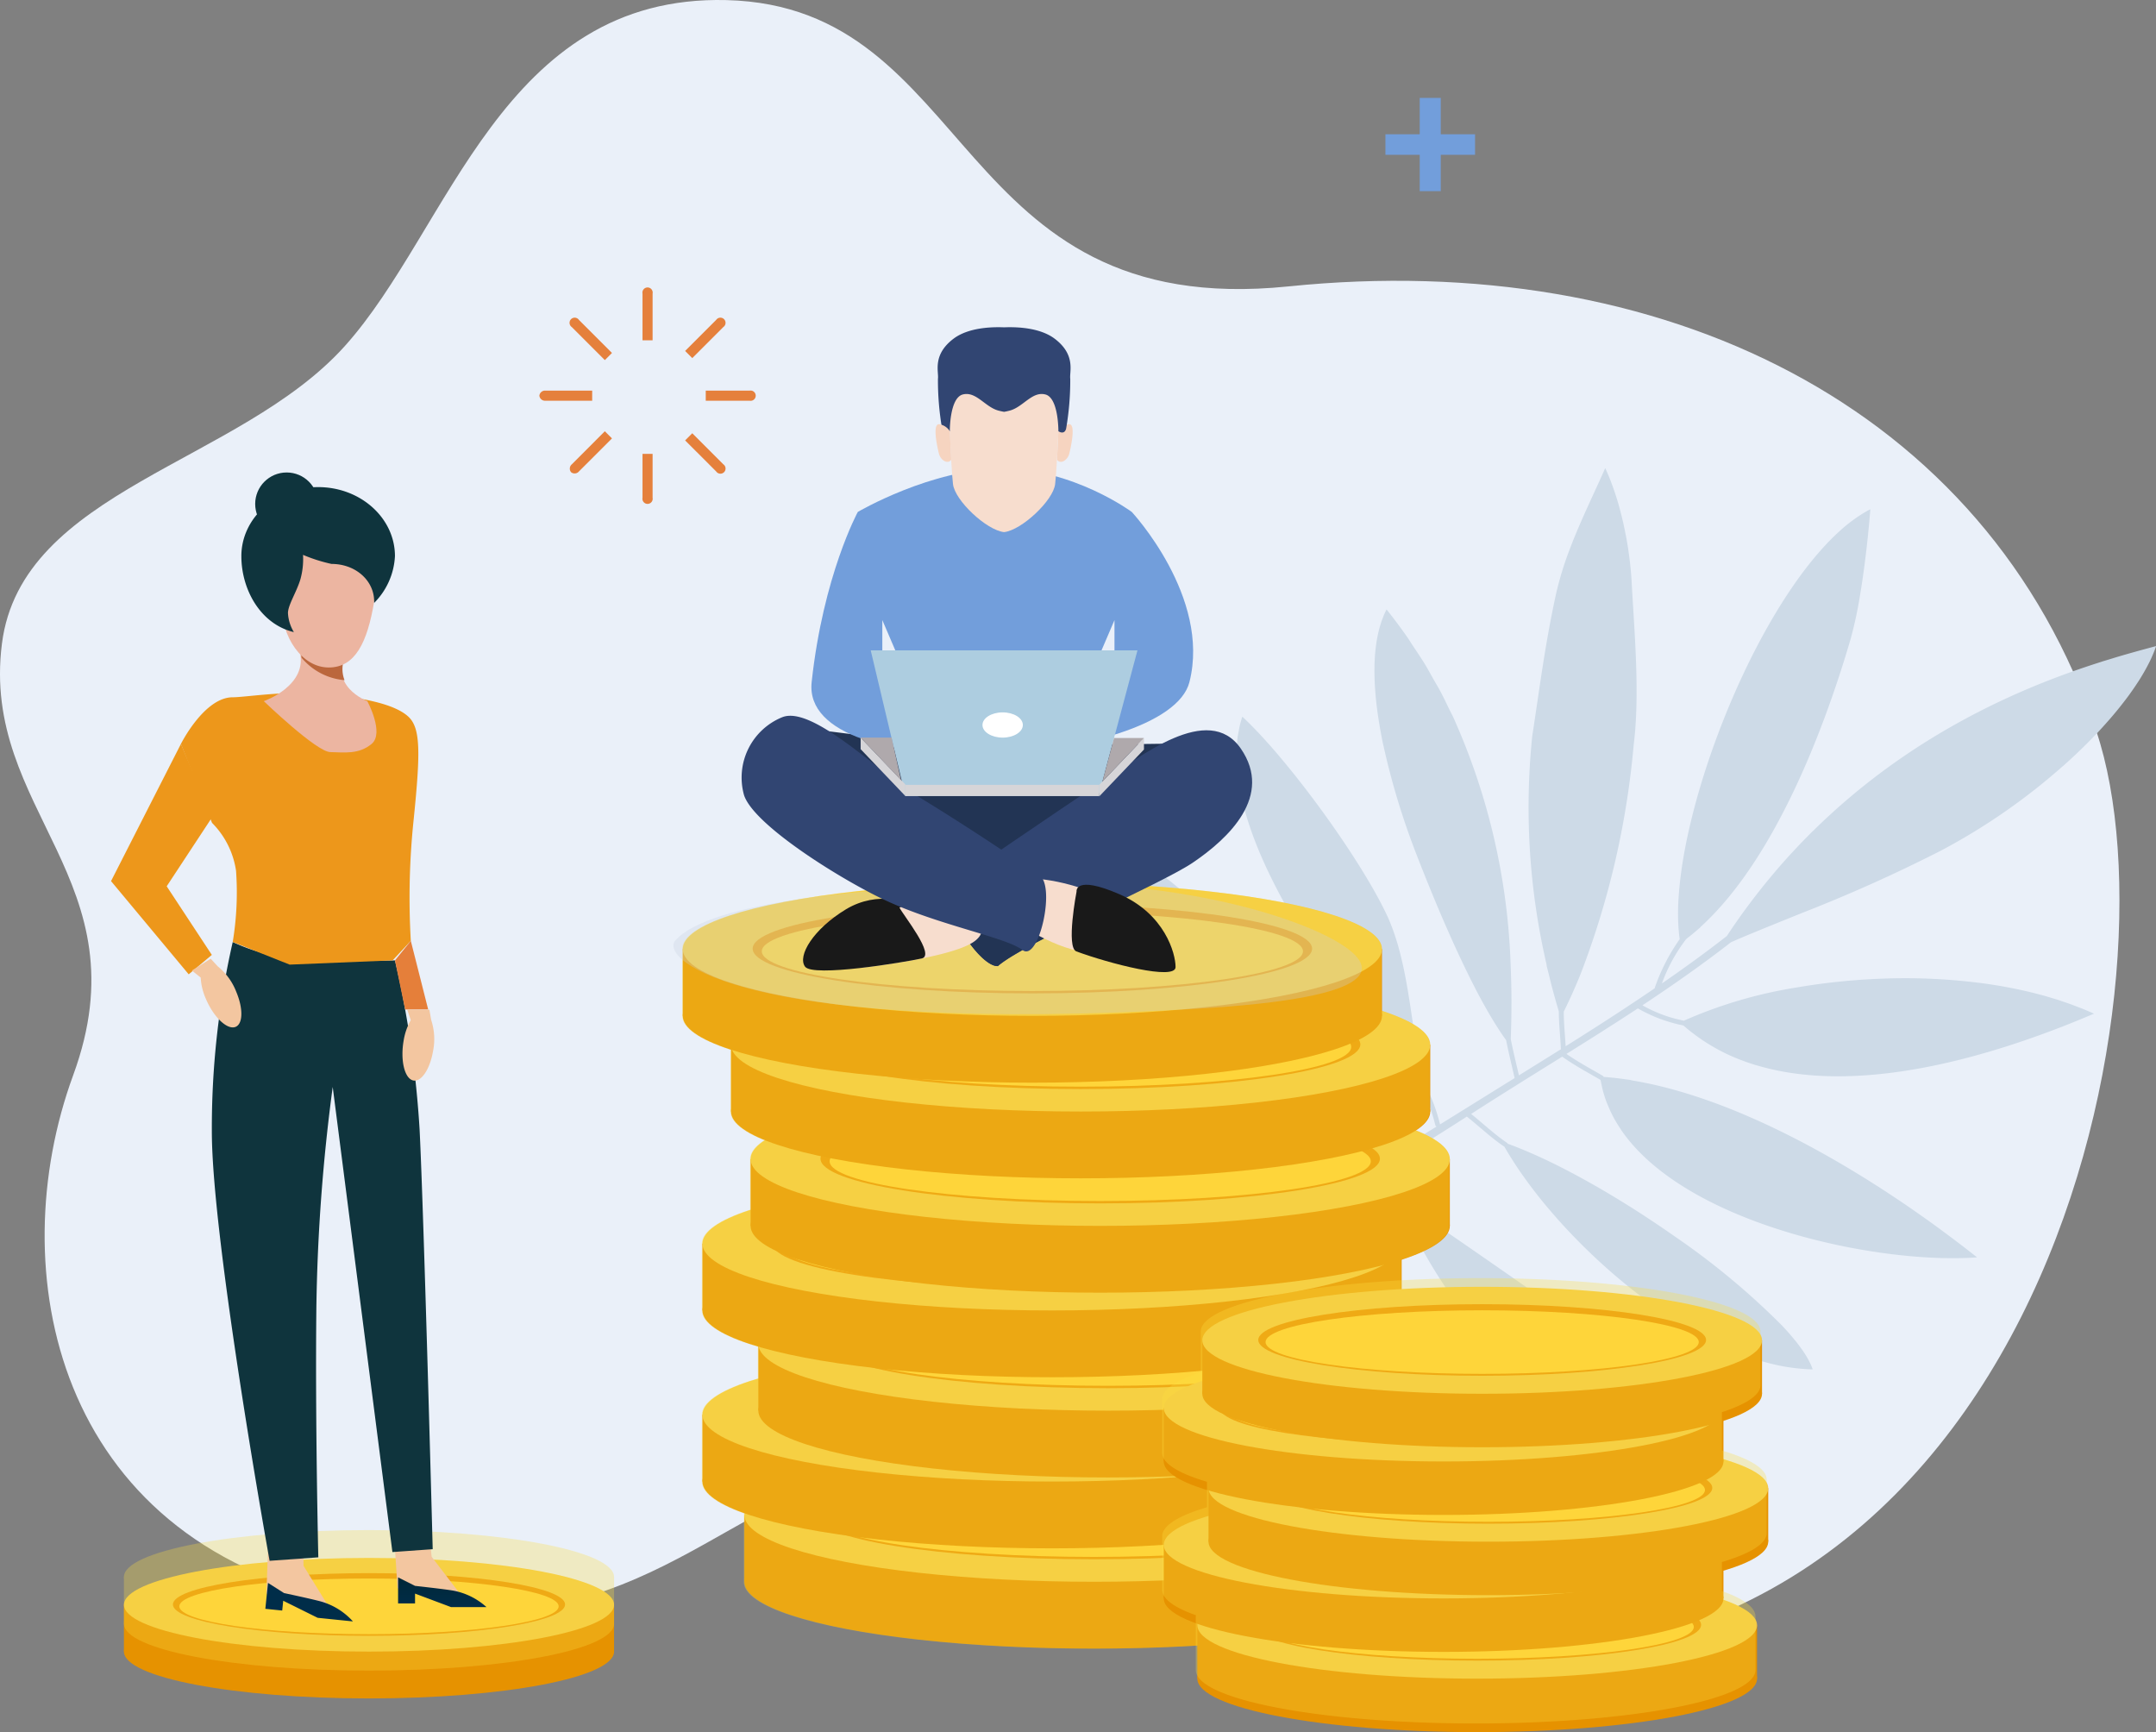 <svg xmlns="http://www.w3.org/2000/svg" xmlns:xlink="http://www.w3.org/1999/xlink" width="312.956" height="251.385" viewBox="0 0 312.956 251.385">
  <rect x="0" y="0" width="312.956" height="251.385" fill="#808080" stroke="none"/>
  <defs>
    <linearGradient id="linear-gradient" x1="-142.158" y1="1" x2="-142.158" gradientUnits="objectBoundingBox">
      <stop offset="0" stop-color="#002d49"/>
      <stop offset="1" stop-color="#002737"/>
    </linearGradient>
    <linearGradient id="linear-gradient-2" x1="-144.946" y1="-34.887" x2="-144.946" y2="-35.658" xlink:href="#linear-gradient"/>
  </defs>
  <g id="Grupo_86139" data-name="Grupo 86139" transform="translate(-2343.157 -353.133)">
    <path id="Trazado_109740" data-name="Trazado 109740" d="M2647.462,459.277c12.6,37.49-8.1,144.716-101.154,133.828-26.7-3.124-55.388-31.261-77.941-26.277s-34.179,27.4-75.68,18.469-49.3-47.784-38.907-76.118-13.448-38.278-10.341-62.642c2.843-22.285,34.417-26.133,49.737-43.142s22.851-51.055,55.425-50.248c36.29.9,32.612,46.568,81.572,41.554C2584.278,389.16,2631.577,411.993,2647.462,459.277Z" fill="#eaf0f9"/>
    <g id="Grupo_86134" data-name="Grupo 86134">
      <path id="Trazado_109741" data-name="Trazado 109741" d="M2623.909,535.674c.472.021.942.04,1.4.049.2.005.4,0,.6.006.363,0,.73.01,1.083.008.306,0,.6-.012.9-.02.238-.005.484-.007.716-.016.527-.021,1.039-.049,1.534-.087q-1.608-1.273-3.279-2.535c-.4-.3-.806-.6-1.209-.9-.731-.543-1.462-1.086-2.207-1.623-.449-.323-.905-.64-1.359-.96-.725-.512-1.452-1.023-2.189-1.526-.447-.306-.9-.606-1.35-.908-.769-.514-1.539-1.024-2.317-1.527-.188-.121-.372-.249-.56-.369l.122.09c-11.788-7.564-24.573-13.637-35.976-15.457l.2,0c-.322-.052-.636-.087-.955-.132-.251-.037-.5-.073-.752-.1q-1.2-.153-2.376-.238a.355.355,0,0,0-.139-.174c-1.774-1.028-3.576-1.992-5.26-3.167,3.479-2.171,6.944-4.356,10.366-6.606a21.76,21.76,0,0,0,6.617,2.478c.377.332.759.652,1.149.959.148.116.3.224.448.337q.507.381,1.027.736c.172.118.346.233.52.345.351.227.706.443,1.065.652.16.094.318.19.479.28.515.286,1.035.56,1.565.812l.088.04c.505.238,1.017.459,1.535.668.181.074.366.141.549.211.375.143.752.281,1.134.409.2.07.409.137.616.2.138.044.273.093.412.135l-.084-.038c11.939,3.629,26.548.619,38.348-3.35h0l.037-.013c1.9-.638,3.72-1.3,5.448-1.964l.321-.122q1.174-.455,2.284-.906l.521-.213c.731-.3,1.448-.6,2.131-.889q-.869-.395-1.764-.754c-.267-.108-.541-.206-.811-.309-.337-.128-.671-.26-1.012-.382-.289-.1-.584-.2-.877-.3-.334-.113-.666-.228-1-.335-.283-.089-.571-.171-.857-.255-.357-.107-.713-.215-1.075-.315-.271-.074-.547-.143-.82-.214-.384-.1-.768-.2-1.156-.294-.261-.062-.526-.119-.789-.179-.406-.092-.811-.183-1.22-.267-.259-.054-.52-.1-.78-.152-.417-.081-.834-.161-1.254-.234-.265-.046-.532-.088-.8-.132-.415-.067-.829-.133-1.247-.194-.1-.014-.193-.031-.29-.045l.057.013a86.141,86.141,0,0,0-15.446-.719l.022,0-.083,0c-.557.023-1.112.053-1.667.086l-.387.021c-.575.036-1.148.08-1.72.126l-.319.025c-.595.05-1.186.108-1.775.169-.082.008-.165.015-.246.024q-.922.1-1.832.214l-.166.02c-.628.081-1.25.168-1.869.261l-.1.014q-.951.144-1.885.305l-.06.01a66.259,66.259,0,0,0-16.3,4.808,19.978,19.978,0,0,1-6.021-2.231c4.384-2.9,8.692-5.912,12.86-9.155.6-.263,1.205-.525,1.833-.79.49-.206.992-.414,1.5-.622.57-.235,1.142-.471,1.728-.71,1.648-.672,3.344-1.354,5.1-2.064l-.009,0a221.359,221.359,0,0,0,20.294-9.094,90.359,90.359,0,0,0,17.783-12.33c-.017.02-.039.042-.054.062.166-.147.325-.3.488-.443l.372-.336q.95-.867,1.846-1.735c.106-.1.208-.206.313-.309.578-.568,1.14-1.135,1.68-1.7.043-.046.09-.092.133-.138.551-.58,1.074-1.157,1.582-1.732.111-.125.224-.25.332-.375q.72-.826,1.376-1.64c.106-.131.208-.26.311-.39.435-.549.853-1.093,1.242-1.629.062-.085.117-.167.177-.251q.542-.758,1.018-1.493c.057-.088.118-.176.174-.264.33-.519.629-1.026.908-1.525.062-.111.124-.221.183-.33.268-.494.511-.978.725-1.449.039-.086.073-.17.11-.255.216-.493.411-.976.564-1.439-.51.135-1.057.282-1.621.435l-.227.062q-.735.2-1.528.423l-.384.108c-.587.166-1.189.34-1.817.526-.26.078-.535.163-.8.244-.326.1-.652.2-.988.3-.2.061-.378.114-.576.176l.048-.009c-11.249,3.553-27.523,10.331-41.987,24.643l.108-.125c-.25.246-.5.5-.744.754-.209.21-.418.42-.626.633q-.8.822-1.588,1.676c-.127.138-.256.271-.383.41q-1,1.09-1.979,2.233c-.085.1-.168.2-.253.3q-.835.982-1.658,2c-.174.216-.346.437-.519.656q-.7.882-1.382,1.792c-.184.244-.366.488-.548.734q-.7.943-1.377,1.919c-.155.222-.312.44-.466.664-.344.5-.683,1.012-1.021,1.525-3.076,2.4-6.225,4.675-9.422,6.882a23.651,23.651,0,0,1,3.545-6.462q.583-.445,1.154-.925c.175-.147.348-.295.521-.447.14-.124.285-.238.425-.365-.024.007-.054.029-.079.039,10.831-9.8,18.019-28.869,21.751-41.57a57.164,57.164,0,0,0,1.373-6.208v0c.022-.129.042-.258.064-.387q.13-.774.249-1.547c.031-.206.063-.412.094-.618.037-.251.073-.5.108-.747.031-.22.061-.436.09-.653s.063-.458.093-.683q.079-.6.15-1.18c.024-.187.045-.365.066-.548.031-.25.06-.5.088-.738.02-.179.04-.353.059-.526.031-.27.059-.529.086-.785.013-.114.026-.233.038-.344.037-.352.07-.685.1-1,.012-.117.022-.223.032-.335.023-.228.043-.444.062-.648.008-.085.016-.167.023-.248.023-.245.043-.472.061-.674l.006-.067c.019-.225.035-.412.048-.575l.01-.126c.01-.115.017-.207.023-.277l0-.064.008-.108c-.413.209-.827.452-1.241.71-.13.081-.26.166-.39.252q-.459.3-.919.643c-.121.09-.241.174-.362.267q-.591.456-1.18.969c-.137.12-.274.249-.411.374-.271.246-.541.5-.811.761-.17.165-.339.332-.508.5-.254.258-.506.526-.758.8q-.462.5-.92,1.028c-.156.18-.313.354-.468.54l.018-.016c-9.169,10.9-17.206,30.584-19.381,44.982v-.011c0,.025-.007.049-.01.074-.028.187-.051.368-.077.553-.065.461-.125.918-.177,1.367-.025.211-.047.42-.069.629q-.07.674-.12,1.325c-.013.162-.028.327-.038.487-.04.594-.068,1.176-.081,1.741,0,.039,0,.076,0,.115-.01.522-.007,1.028.007,1.522,0,.14.011.276.016.413q.025.6.077,1.176c.012.131.022.263.035.392.029.271.065.534.1.794a28.344,28.344,0,0,0-3.587,6.971.34.34,0,0,0-.022.151c-4.249,2.9-8.577,5.687-12.946,8.424-.09-1.68-.274-3.353-.272-5.027q.457-.92.9-1.881c.11-.239.219-.478.328-.722.431-.964.854-1.949,1.261-2.969l.018-.043-.005.008a122.376,122.376,0,0,0,7.642-33.063c.921-7.309.127-16.1-.274-23.372-.078-1.622-.253-3.285-.5-4.935l.01.031c-.088-.6-.188-1.191-.295-1.781-.033-.181-.071-.358-.106-.537q-.145-.758-.31-1.5c-.047-.209-.094-.416-.143-.623q-.189-.8-.4-1.578c-.031-.115-.06-.233-.092-.347q-.258-.927-.546-1.8c-.052-.161-.107-.315-.161-.473q-.223-.658-.461-1.279c-.063-.163-.124-.326-.187-.484-.214-.533-.433-1.05-.66-1.53-.37.837-.757,1.685-1.147,2.537q-.669,1.459-1.349,2.952l-.141.311q-.613,1.354-1.205,2.732c-.024.054-.048.107-.071.161q-.608,1.425-1.164,2.876c-.013.033-.027.065-.039.1l.014-.03a47.051,47.051,0,0,0-2.1,6.895c-1.578,7.328-2.308,13.3-3.39,20.347a100.809,100.809,0,0,0,2.125,33.371c-.033-.1-.067-.188-.1-.291.127.554.278,1.112.415,1.667.128.521.253,1.043.389,1.565.318,1.215.663,2.434,1.026,3.655,0,1.827.223,3.654.3,5.492q-3.039,1.9-6.092,3.789c-.407-1.759-.839-3.509-1.187-5.271.037-.916.064-1.86.082-2.823.008-.41.01-.832.014-1.25.006-.594.009-1.192.006-1.8,0-.47-.008-.944-.015-1.423-.01-.612-.026-1.233-.046-1.859-.015-.468-.028-.932-.048-1.408-.006-.138-.008-.27-.014-.409,0,.02,0,.042,0,.062a95.194,95.194,0,0,0-8.237-35.6l.057.105c-.23-.5-.5-1-.741-1.495-.408-.838-.8-1.677-1.245-2.509-.323-.609-.689-1.21-1.031-1.815-.42-.742-.82-1.486-1.269-2.222-.52-.852-1.094-1.691-1.655-2.534-.322-.482-.615-.971-.95-1.45q-1.386-1.982-2.936-3.92c-.148.286-.284.583-.412.887-.045.109-.084.223-.128.333-.077.2-.155.4-.224.606-.046.137-.087.278-.129.418-.058.188-.115.376-.166.569-.04.153-.077.309-.114.466-.044.187-.087.375-.125.566q-.051.249-.094.5-.051.282-.093.57c-.026.176-.051.353-.073.532s-.044.382-.063.575-.037.374-.052.564-.025.38-.035.571-.024.4-.031.6c-.006.182-.008.367-.011.551,0,.216-.01.431-.01.649,0,.136.005.275.007.412.012.933.061,1.887.142,2.858.01.112.017.223.028.335.027.3.059.6.092.9.013.116.025.233.038.35.036.3.076.611.117.918l.045.338q.068.477.143.957c.015.1.029.189.045.284.055.341.112.682.173,1.024.011.061.022.123.034.185q.1.563.212,1.127l0,.015c.061.309.121.618.186.926,0-.01,0-.018,0-.028a107.6,107.6,0,0,0,4.892,16.129c1.161,2.99,2.573,6.49,4.115,10.037l-.013-.028c.031.073.064.145.1.218q.467,1.07.946,2.14c.02.043.04.086.059.129q.459,1.016.928,2.021c.095.2.191.406.287.609q.372.789.748,1.563c.1.207.2.414.3.619q.429.869.861,1.71c.057.113.115.229.173.341q.525,1.014,1.052,1.975c.064.118.129.228.193.344q.423.762.844,1.48c.1.176.206.347.309.518.254.424.508.832.761,1.228.1.154.2.312.295.461.337.513.673,1.006,1.005,1.46.361,1.84.821,3.665,1.231,5.5l0,.008q-2.38,1.475-4.762,2.957c-1.661,1.034-3.726,2.317-6.077,3.773a.344.344,0,0,0-.01-.125,26.111,26.111,0,0,0-2.2-5.765h0c-.2-.66-.371-1.356-.534-2.068-.027-.118-.056-.234-.082-.354q-.231-1.051-.428-2.163c-1.113-6.205-1.628-13.609-4.3-19.6-2.363-5.145-7.368-12.734-12.4-19.215l.011.012-.087-.111c-.134-.172-.267-.339-.4-.51q-.468-.6-.936-1.18c-.194-.242-.387-.48-.581-.717-.266-.327-.53-.646-.794-.963-.19-.228-.379-.457-.567-.68-.415-.49-.826-.969-1.231-1.429-.139-.158-.273-.3-.41-.458-.3-.333-.592-.66-.881-.974-.164-.177-.324-.347-.484-.518q-.411-.435-.808-.841c-.139-.141-.278-.285-.414-.421-.392-.391-.777-.766-1.145-1.106-.159.473-.293.957-.407,1.45-.049.213-.081.435-.122.652-.053.283-.112.564-.151.853-.035.254-.054.515-.079.774s-.053.52-.067.784-.016.549-.02.825c0,.261-.01.521,0,.786s.023.562.039.844.031.54.055.814.059.567.094.852.07.563.113.846.092.568.144.854.109.588.171.884.121.564.188.848c.032.136.056.271.09.408l-.007-.073c2.153,8.817,7.909,18.611,13.934,26.864l-.012-.014.051.068q.708.971,1.421,1.909c.127.168.254.331.381.5q.543.713,1.085,1.4c.146.186.29.369.436.553q.536.678,1.068,1.334c.125.154.249.309.373.461.464.567.924,1.124,1.379,1.663l.022.027c.468.555.929,1.091,1.384,1.614l.356.406q.489.557.963,1.085c.145.161.287.319.43.476.3.33.592.648.881.959.126.136.254.274.378.406.4.426.792.838,1.168,1.225h0a.336.336,0,0,0,.031.087,24.8,24.8,0,0,1,2.238,5.843.317.317,0,0,0,.186.219c-2.28,1.412-4.832,2.989-7.573,4.679-.015-.01-.013-.026-.03-.035a24.886,24.886,0,0,1-5.933-3.957q-.187-.668-.412-1.363c-.043-.131-.083-.26-.128-.393q-.3-.912-.671-1.864c-.055-.143-.113-.289-.17-.434-.253-.64-.519-1.288-.81-1.949-.018-.043-.036-.084-.055-.127-.3-.678-.624-1.369-.961-2.066-.071-.147-.14-.293-.213-.44q-.512-1.038-1.074-2.1c-.073-.137-.148-.274-.222-.412-.4-.735-.806-1.473-1.237-2.217l-.008-.013c-.437-.753-.9-1.509-1.366-2.266-.082-.131-.162-.262-.244-.393q-.692-1.1-1.426-2.2c-.033-.048-.062-.1-.094-.145l.011.023a87.129,87.129,0,0,0-11.9-14.3l.078.064c-.146-.14-.295-.273-.442-.411-.2-.19-.4-.377-.6-.563-.246-.226-.493-.448-.741-.669-.211-.188-.423-.373-.636-.557q-.367-.319-.737-.63c-.216-.181-.432-.357-.649-.534-.248-.2-.5-.4-.745-.6-.216-.17-.433-.335-.651-.5-.252-.191-.5-.383-.757-.568-.215-.157-.432-.308-.648-.461-.256-.181-.511-.362-.768-.536-.219-.147-.439-.287-.658-.43-.254-.164-.507-.332-.762-.489s-.483-.288-.725-.43-.464-.28-.7-.41c-.473-.265-.947-.518-1.42-.755.157.507.327,1.035.5,1.573.056.171.114.345.172.519q.2.586.405,1.2c.066.192.131.382.2.577.2.557.4,1.122.61,1.7.054.145.111.3.166.443.169.452.341.909.52,1.373q.145.373.295.753.23.58.47,1.172c.1.253.2.5.31.76q.371.893.763,1.8c.1.224.2.45.3.675q.283.641.578,1.285c.125.272.251.544.38.817.2.422.4.844.6,1.267.086.177.166.352.253.529l-.023-.057c4.184,8.5,9.9,17.05,17.13,21.766q.479.313.966.6c.173.1.349.2.524.3q.4.223.8.431c.173.09.347.179.522.264.343.166.691.323,1.041.471.118.051.236.1.355.152.41.165.825.316,1.243.456.158.053.318.1.478.149.323.1.647.191.975.274.155.04.31.08.466.116.33.076.662.14,1,.2a23.141,23.141,0,0,0,5.859,3.959c-5.49,3.382-11.706,7.193-18.084,11.069a50.854,50.854,0,0,1-3.588-4.927q-.177-1.443-.4-2.894c-.04-.26-.084-.521-.126-.782q-.215-1.3-.484-2.6c-.033-.162-.055-.324-.09-.486,0,.01,0,.023,0,.034a45.853,45.853,0,0,0-4.93-13.177,95.047,95.047,0,0,0-15.538-20.633l.182.17c-.156-.16-.321-.32-.479-.48-.177-.179-.357-.358-.536-.536-.863-.862-1.744-1.726-2.668-2.6-.092.323-.177.653-.258.988-.019.077-.037.153-.055.23-.081.344-.156.693-.223,1.052,0,.021-.006.043-.01.064-.061.338-.113.686-.158,1.039-.01.078-.021.156-.03.235-.043.376-.078.759-.1,1.152,0,.046,0,.094-.005.14-.017.359-.022.726-.018,1.1,0,.083,0,.164,0,.248.01.414.034.837.075,1.272.006.067.016.137.023.2q.062.591.164,1.21c.013.081.024.159.039.24q.125.7.3,1.427c.007.03.011.057.019.087l-.005-.034a26.949,26.949,0,0,0,1.49,4.3c4.115,9.358,10.657,20.036,19.205,26.658l-.042-.027c.029.022.058.041.087.063.536.414,1.082.806,1.634,1.187.134.093.264.193.4.283q.951.637,1.932,1.2a54.844,54.844,0,0,0,3.6,4.949c-16.2,9.84-33.26,19.985-41.653,24.3-.6.306.033,1.185.622.889,6.226-3.207,17.889-9.968,30.266-17.345a20.286,20.286,0,0,0,3.376,5.993.439.439,0,0,0,.1.077,1.125,1.125,0,0,0,.017.174c.149.721.331,1.416.529,2.1.032.112.063.225.1.336q.3.972.652,1.89c.044.115.09.228.135.341.248.619.51,1.224.794,1.809.024.051.051.1.076.15.276.561.568,1.1.872,1.636.048.084.094.17.143.253.237.406.48.806.732,1.2-.019-.036-.043-.086-.065-.129,4.324,6.756,10.654,11.115,14.127,14.7a40.311,40.311,0,0,0,16.568,10.088h0c1.481.507,2.855.927,4.061,1.307a4.865,4.865,0,0,0-.041-.8c-.01-.077-.022-.156-.035-.236a7.381,7.381,0,0,0-.16-.734c-.015-.057-.025-.112-.042-.169-.088-.3-.2-.614-.325-.935-.039-.1-.083-.2-.126-.3q-.157-.375-.348-.767c-.049-.1-.095-.2-.148-.306q-.257-.507-.561-1.036c-.066-.114-.138-.232-.207-.347q-.238-.4-.5-.814c-.086-.134-.171-.269-.261-.405-.243-.369-.5-.742-.766-1.123-.073-.1-.153-.209-.228-.313q-.333-.462-.69-.934c-.11-.144-.22-.289-.332-.434-.279-.36-.565-.724-.863-1.091-.045-.056-.088-.112-.134-.168-.354-.435-.725-.875-1.1-1.317-.083-.1-.168-.2-.253-.293-.43-.5-.87-1-1.327-1.505l.031.039a123.881,123.881,0,0,0-17.014-15.408l.032.02c-.068-.048-.134-.1-.2-.147l-.182-.134-.125-.092-.014-.014c-.443-.324-.88-.636-1.316-.944l-.044-.032c-.045-.031-.091-.066-.136-.1-.01,0-.018-.014-.03-.019l-.465-.326a.268.268,0,0,1-.024-.015c-.167-.117-.33-.222-.5-.335-.213-.144-.425-.288-.635-.427-.1-.066-.2-.138-.3-.2a.418.418,0,0,1-.055-.038l-.427-.275c-.012-.01-.026-.015-.03-.02l-.356-.224-.191-.121-.369-.232a.579.579,0,0,1-.051-.031c-.129-.078-.256-.157-.385-.234l-.075-.046-.4-.237c-.008-.008-.022-.011-.029-.02-.145-.083-.293-.167-.437-.252-.007,0-.007,0-.008-.007-.135-.077-.27-.149-.4-.223-.029-.017-.057-.031-.086-.05-.11-.06-.215-.122-.328-.176-.028-.015-.058-.035-.088-.049l-.033-.018-.109-.058-.243-.129,0-.005-.4-.2c-.023-.013-.047-.023-.07-.036-.1-.05-.207-.1-.308-.154-.034-.017-.065-.03-.1-.05l-.286-.134c-.033-.012-.058-.029-.09-.044-.24-.113-.48-.218-.712-.315-.035-.013-.062-.028-.1-.038s-.063-.024-.095-.038l-.107-.043c-.017-.006-.034-.015-.05-.02a.706.706,0,0,0-.106-.043c-.086-.036-.172-.064-.251-.1-.024-.01-.057-.021-.085-.032-.106-.039-.217-.077-.321-.114-.017-.006-.039-.01-.055-.015-.087-.032-.174-.058-.252-.087-.037-.01-.071-.018-.1-.03l-.212-.064a.645.645,0,0,1-.094-.025c-.085-.024-.16-.044-.242-.065a.269.269,0,0,1-.053-.012c-.095-.022-.187-.039-.281-.062l-.071-.017c-.067-.013-.136-.021-.2-.033a.813.813,0,0,0-.087-.011c-.053-.009-.1-.017-.152-.023a20.688,20.688,0,0,1-3.261-5.862c4.492-2.68,9.064-5.433,13.5-8.123a60.862,60.862,0,0,0,4.686,4.581q.468.979.95,1.922c.107.208.214.417.321.622q.686,1.307,1.4,2.553c.085.147.173.29.259.436q.668,1.139,1.366,2.235c.086.134.17.272.256.406q.774,1.2,1.589,2.363c.118.169.239.339.359.507.522.737,1.053,1.469,1.6,2.194,2,2.657,4.173,5.263,6.539,7.994,1.65,1.906,2.95,3.357,4.291,4.635l-.047-.036c.09.086.181.168.272.253s.19.179.285.265c.3.27.6.532.907.789.089.074.18.15.27.223q.482.391,1,.775c.089.066.182.133.273.2.363.263.741.528,1.143.794.075.05.156.1.232.151.442.288.9.58,1.4.881a34.1,34.1,0,0,0,13.042,4.889,83.779,83.779,0,0,0-4.188-8.341c-.181-.322-.391-.658-.615-1-.064-.1-.132-.2-.2-.3q-.266-.395-.56-.8c-.073-.1-.143-.2-.217-.3-.265-.358-.54-.72-.832-1.09l-.012-.016c-.311-.392-.638-.791-.975-1.192-.065-.078-.133-.157-.2-.236q-.413-.488-.844-.979l-.232-.264q-.489-.552-.993-1.1l-.076-.084q-.542-.59-1.093-1.17l-.325-.34c-.236-.246-.47-.49-.7-.731-.081-.083-.163-.17-.244-.252l.02.024c-1.65-1.687-3.255-3.229-4.539-4.407a51.608,51.608,0,0,0-8.238-6.563l.038.02c-.031-.02-.063-.036-.094-.056q-1.531-.985-3.079-1.853l-.049-.028c-2.136-1.2-4.3-2.268-6.508-3.3l-.026-.012q-1.189-.558-2.4-1.11a61.91,61.91,0,0,1-4.624-4.5c4.773-2.9,9.361-5.706,13.5-8.264,1.437,1.672,3.119,3.086,4.711,4.615.782,2.621,3.7,8.508,8.434,14.833.075.1.147.2.223.3.245.324.5.65.756.976.156.2.307.4.467.6.192.24.392.48.589.72s.4.5.613.751l-.019-.029A62.156,62.156,0,0,0,2570.8,558.37l-.018-.01c1.235.827,2.512,1.6,3.829,2.31.151.082.308.154.46.234.5.263,1.006.526,1.521.77.488.232.988.444,1.487.657.187.079.368.168.556.245a36.409,36.409,0,0,0,8.771,2.39c-.638-1.142-1.313-2.252-2-3.347-.173-.275-.345-.549-.521-.82-.677-1.044-1.371-2.07-2.088-3.066-.146-.2-.3-.4-.446-.6q-.94-1.283-1.92-2.507c-.191-.238-.379-.48-.572-.716q-1.124-1.372-2.283-2.665c-.213-.237-.427-.465-.641-.7q-1.017-1.105-2.051-2.148c-.163-.164-.324-.335-.488-.5l-.081-.083.032.037a65.947,65.947,0,0,0-8.478-7.109c-6.647-4.635-12.031-8.364-15.378-10.629l-.328-.221-.636-.428-.47-.314-.4-.266-.423-.278c-.117-.077-.221-.144-.325-.211l-.293-.188c-.006-.007-.007-.015-.014-.021-1.6-1.564-3.327-2.978-4.788-4.669,5.495-3.4,10.142-6.316,13.263-8.333,1.807,1.424,3.474,3.043,5.386,4.326.016.011.032,0,.048.012q.379.666.8,1.347c.1.158.2.315.3.474.365.58.744,1.164,1.149,1.754.027.04.056.08.084.12.4.578.819,1.16,1.252,1.744.12.162.241.324.364.487.463.612.937,1.226,1.435,1.841l.041.05c.495.611,1.011,1.221,1.538,1.832l.373.429q1.66,1.9,3.5,3.759c.115.116.23.232.347.348,8.325,8.314,19.053,15.657,28.863,17.638h-.023c.063.013.124.017.187.03.627.123,1.249.218,1.867.295.219.028.436.052.653.073.683.068,1.361.118,2.03.126a6.692,6.692,0,0,0-.285-.742c-.032-.071-.072-.145-.107-.218-.09-.189-.186-.38-.3-.578-.051-.092-.108-.186-.164-.279-.111-.188-.229-.379-.357-.574q-.1-.15-.2-.3c-.136-.2-.282-.4-.434-.607-.076-.1-.149-.2-.229-.307-.172-.224-.355-.453-.545-.685-.072-.088-.139-.174-.214-.263-.269-.322-.55-.649-.85-.982l0,0c-.279-.31-.569-.624-.873-.943l.013.018a107.646,107.646,0,0,0-15.431-12.807l.024.015-.241-.167q-.534-.373-1.072-.743l-.564-.386q-.538-.366-1.079-.728c-.186-.125-.374-.248-.561-.372-.368-.244-.735-.487-1.1-.727-.172-.112-.344-.222-.516-.332q-.585-.378-1.171-.75l-.328-.205c-1.472-.923-2.948-1.815-4.415-2.663l-.15-.088c-.4-.231-.8-.455-1.2-.68-.16-.09-.321-.182-.481-.271-.367-.2-.731-.4-1.095-.6l-.57-.309c-.348-.186-.693-.366-1.038-.546l-.615-.319q-.5-.254-.984-.5l-.647-.319q-.471-.231-.937-.452c-.225-.106-.448-.209-.67-.312-.3-.137-.594-.274-.886-.4-.238-.106-.472-.207-.706-.309-.272-.118-.545-.237-.812-.349s-.539-.22-.806-.328c-.225-.09-.452-.184-.673-.269-.339-.132-.671-.252-1-.372-.023-.04-.025-.084-.074-.118-1.856-1.248-3.482-2.806-5.227-4.2,4.383-2.829,8.808-5.566,13.218-8.315,1.775,1.259,3.68,2.283,5.564,3.373l.27,1.269a16.775,16.775,0,0,0,.587,1.9c.075.2.164.4.247.6.174.422.361.839.568,1.249.106.209.214.417.328.623.235.426.491.844.761,1.257.1.154.195.312.3.465,8.194,11.824,30.138,17.731,45.1,18.439h-.027C2623.7,535.668,2623.8,535.67,2623.909,535.674Z" fill="#cddae7"/>
      <g id="Grupo_86128" data-name="Grupo 86128">
        <g id="Grupo_86112" data-name="Grupo 86112">
          <ellipse id="Elipse_4322" data-name="Elipse 4322" cx="35.574" cy="6.798" rx="35.574" ry="6.798" transform="translate(2361.145 586.033)" fill="#e69200"/>
          <rect id="Rectángulo_34107" data-name="Rectángulo 34107" width="71.148" height="6.798" transform="translate(2361.145 586.033)" fill="#e69200"/>
          <ellipse id="Elipse_4323" data-name="Elipse 4323" cx="35.574" cy="6.798" rx="35.574" ry="6.798" transform="translate(2361.145 579.235)" fill="#f4ca44"/>
          <ellipse id="Elipse_4324" data-name="Elipse 4324" cx="28.462" cy="4.549" rx="28.462" ry="4.549" transform="translate(2368.257 581.444)" fill="#ea9403"/>
          <ellipse id="Elipse_4325" data-name="Elipse 4325" cx="27.533" cy="4.04" rx="27.533" ry="4.04" transform="translate(2369.185 582.221)" fill="#ffd237"/>
        </g>
        <g id="Grupo_86120" data-name="Grupo 86120">
          <g id="Grupo_86113" data-name="Grupo 86113">
            <ellipse id="Elipse_4326" data-name="Elipse 4326" cx="50.748" cy="9.697" rx="50.748" ry="9.697" transform="translate(2451.21 572.998)" fill="#e69200"/>
            <rect id="Rectángulo_34108" data-name="Rectángulo 34108" width="101.496" height="9.697" transform="translate(2451.21 572.998)" fill="#e69200"/>
            <ellipse id="Elipse_4327" data-name="Elipse 4327" cx="50.748" cy="9.697" rx="50.748" ry="9.697" transform="translate(2451.21 563.301)" fill="#f4ca44"/>
            <ellipse id="Elipse_4328" data-name="Elipse 4328" cx="40.602" cy="6.49" rx="40.602" ry="6.49" transform="translate(2461.356 566.452)" fill="#ea9403"/>
            <ellipse id="Elipse_4329" data-name="Elipse 4329" cx="39.278" cy="5.763" rx="39.278" ry="5.763" transform="translate(2462.68 567.561)" fill="#ffd237"/>
          </g>
          <g id="Grupo_86114" data-name="Grupo 86114">
            <ellipse id="Elipse_4330" data-name="Elipse 4330" cx="50.748" cy="9.697" rx="50.748" ry="9.697" transform="translate(2445.12 558.452)" fill="#e69200"/>
            <rect id="Rectángulo_34109" data-name="Rectángulo 34109" width="101.496" height="9.697" transform="translate(2445.12 558.452)" fill="#e69200"/>
            <ellipse id="Elipse_4331" data-name="Elipse 4331" cx="50.748" cy="9.697" rx="50.748" ry="9.697" transform="translate(2445.12 548.755)" fill="#f4ca44"/>
            <ellipse id="Elipse_4332" data-name="Elipse 4332" cx="40.602" cy="6.49" rx="40.602" ry="6.49" transform="translate(2455.266 551.906)" fill="#ea9403"/>
            <ellipse id="Elipse_4333" data-name="Elipse 4333" cx="39.278" cy="5.763" rx="39.278" ry="5.763" transform="translate(2456.59 553.015)" fill="#ffd237"/>
          </g>
          <g id="Grupo_86115" data-name="Grupo 86115">
            <ellipse id="Elipse_4334" data-name="Elipse 4334" cx="50.748" cy="9.697" rx="50.748" ry="9.697" transform="translate(2453.236 548.166)" fill="#e69200"/>
            <rect id="Rectángulo_34110" data-name="Rectángulo 34110" width="101.496" height="9.697" transform="translate(2453.236 548.166)" fill="#e69200"/>
            <ellipse id="Elipse_4335" data-name="Elipse 4335" cx="50.748" cy="9.697" rx="50.748" ry="9.697" transform="translate(2453.236 538.469)" fill="#f4ca44"/>
            <ellipse id="Elipse_4336" data-name="Elipse 4336" cx="40.602" cy="6.49" rx="40.602" ry="6.49" transform="translate(2463.382 541.62)" fill="#ea9403"/>
            <ellipse id="Elipse_4337" data-name="Elipse 4337" cx="39.278" cy="5.763" rx="39.278" ry="5.763" transform="translate(2464.706 542.729)" fill="#ffd237"/>
          </g>
          <g id="Grupo_86116" data-name="Grupo 86116">
            <ellipse id="Elipse_4338" data-name="Elipse 4338" cx="50.748" cy="9.697" rx="50.748" ry="9.697" transform="translate(2445.12 533.621)" fill="#e69200"/>
            <rect id="Rectángulo_34111" data-name="Rectángulo 34111" width="101.496" height="9.697" transform="translate(2445.12 533.621)" fill="#e69200"/>
            <ellipse id="Elipse_4339" data-name="Elipse 4339" cx="50.748" cy="9.697" rx="50.748" ry="9.697" transform="translate(2445.12 523.924)" fill="#f4ca44"/>
            <ellipse id="Elipse_4340" data-name="Elipse 4340" cx="40.602" cy="6.49" rx="40.602" ry="6.49" transform="translate(2455.266 527.075)" fill="#ea9403"/>
            <ellipse id="Elipse_4341" data-name="Elipse 4341" cx="39.278" cy="5.763" rx="39.278" ry="5.763" transform="translate(2456.59 528.184)" fill="#ffd237"/>
          </g>
          <g id="Grupo_86117" data-name="Grupo 86117">
            <ellipse id="Elipse_4342" data-name="Elipse 4342" cx="50.748" cy="9.697" rx="50.748" ry="9.697" transform="translate(2452.111 521.348)" fill="#e69200"/>
            <rect id="Rectángulo_34112" data-name="Rectángulo 34112" width="101.496" height="9.697" transform="translate(2452.111 521.348)" fill="#e69200"/>
            <ellipse id="Elipse_4343" data-name="Elipse 4343" cx="50.748" cy="9.697" rx="50.748" ry="9.697" transform="translate(2452.111 511.651)" fill="#f4ca44"/>
            <ellipse id="Elipse_4344" data-name="Elipse 4344" cx="40.602" cy="6.49" rx="40.602" ry="6.49" transform="translate(2462.257 514.802)" fill="#ea9403"/>
            <ellipse id="Elipse_4345" data-name="Elipse 4345" cx="39.278" cy="5.763" rx="39.278" ry="5.763" transform="translate(2463.581 515.911)" fill="#ffd237"/>
          </g>
          <g id="Grupo_86118" data-name="Grupo 86118">
            <ellipse id="Elipse_4346" data-name="Elipse 4346" cx="50.748" cy="9.697" rx="50.748" ry="9.697" transform="translate(2449.268 504.752)" fill="#e69200"/>
            <rect id="Rectángulo_34113" data-name="Rectángulo 34113" width="101.496" height="9.697" transform="translate(2449.268 504.752)" fill="#e69200"/>
            <ellipse id="Elipse_4347" data-name="Elipse 4347" cx="50.748" cy="9.697" rx="50.748" ry="9.697" transform="translate(2449.268 495.055)" fill="#f4ca44"/>
            <ellipse id="Elipse_4348" data-name="Elipse 4348" cx="40.602" cy="6.49" rx="40.602" ry="6.49" transform="translate(2459.414 498.206)" fill="#ea9403"/>
            <ellipse id="Elipse_4349" data-name="Elipse 4349" cx="39.278" cy="5.763" rx="39.278" ry="5.763" transform="translate(2460.738 499.315)" fill="#ffd237"/>
          </g>
          <g id="Grupo_86119" data-name="Grupo 86119">
            <ellipse id="Elipse_4350" data-name="Elipse 4350" cx="50.748" cy="9.697" rx="50.748" ry="9.697" transform="translate(2442.265 490.869)" fill="#e69200"/>
            <rect id="Rectángulo_34114" data-name="Rectángulo 34114" width="101.496" height="9.697" transform="translate(2442.265 490.869)" fill="#e69200"/>
            <ellipse id="Elipse_4351" data-name="Elipse 4351" cx="50.748" cy="9.697" rx="50.748" ry="9.697" transform="translate(2442.265 481.172)" fill="#f4ca44"/>
            <ellipse id="Elipse_4352" data-name="Elipse 4352" cx="40.602" cy="6.49" rx="40.602" ry="6.49" transform="translate(2452.411 484.323)" fill="#ea9403"/>
            <ellipse id="Elipse_4353" data-name="Elipse 4353" cx="39.278" cy="5.763" rx="39.278" ry="5.763" transform="translate(2453.735 485.432)" fill="#ffd237"/>
          </g>
        </g>
        <path id="Trazado_109742" data-name="Trazado 109742" d="M2546.528,542.909v-6.954c4.436-1.44,6.991-3.118,6.991-4.91v-9.7c0-1.49-1.764-2.9-4.906-4.162,1.334-.869,2.062-1.786,2.062-2.737v-9.7c0-1.794-2.559-3.472-7-4.914v-8.969c0-5.356-22.721-9.7-50.748-9.7s-50.749,4.341-50.749,9.7v9.7c0,1.794,2.559,3.473,7,4.914v8.969c0,1.49,1.763,2.9,4.906,4.163-1.334.868-2.063,1.785-2.063,2.736v7.363c-4.436,1.44-6.991,3.118-6.991,4.91v9.7c0,1.938,2.989,3.742,8.117,5.257v4.62c-5.128,1.515-8.117,3.319-8.117,5.257v9.7c0,1.673,2.217,3.247,6.12,4.621a1.994,1.994,0,0,0-.03.228v9.7c0,5.355,22.721,9.7,50.748,9.7s50.748-4.342,50.748-9.7V573c0-1.673-2.217-3.247-6.12-4.62a1.8,1.8,0,0,0,.031-.229v-5.028c5.127-1.515,8.116-3.319,8.116-5.258v-9.7C2554.644,546.228,2551.655,544.424,2546.528,542.909Z" fill="#fcdd41" opacity="0.3"/>
        <g id="Grupo_86126" data-name="Grupo 86126">
          <g id="Grupo_86121" data-name="Grupo 86121">
            <ellipse id="Elipse_4354" data-name="Elipse 4354" cx="40.622" cy="7.762" rx="40.622" ry="7.762" transform="translate(2516.958 588.993)" fill="#e69200"/>
            <rect id="Rectángulo_34115" data-name="Rectángulo 34115" width="81.244" height="7.762" transform="translate(2516.958 588.993)" fill="#e69200"/>
            <ellipse id="Elipse_4355" data-name="Elipse 4355" cx="40.622" cy="7.762" rx="40.622" ry="7.762" transform="translate(2516.958 581.231)" fill="#f4ca44"/>
            <ellipse id="Elipse_4356" data-name="Elipse 4356" cx="32.5" cy="5.195" rx="32.5" ry="5.195" transform="translate(2525.08 583.753)" fill="#ea9403"/>
            <ellipse id="Elipse_4357" data-name="Elipse 4357" cx="31.441" cy="4.613" rx="31.441" ry="4.613" transform="translate(2526.14 584.641)" fill="#ffd237"/>
          </g>
          <g id="Grupo_86122" data-name="Grupo 86122">
            <ellipse id="Elipse_4358" data-name="Elipse 4358" cx="40.622" cy="7.762" rx="40.622" ry="7.762" transform="translate(2512.084 577.35)" fill="#e69200"/>
            <rect id="Rectángulo_34116" data-name="Rectángulo 34116" width="81.244" height="7.762" transform="translate(2512.084 577.35)" fill="#e69200"/>
            <ellipse id="Elipse_4359" data-name="Elipse 4359" cx="40.622" cy="7.762" rx="40.622" ry="7.762" transform="translate(2512.084 569.588)" fill="#f4ca44"/>
            <ellipse id="Elipse_4360" data-name="Elipse 4360" cx="32.5" cy="5.195" rx="32.5" ry="5.195" transform="translate(2520.206 572.11)" fill="#ea9403"/>
            <ellipse id="Elipse_4361" data-name="Elipse 4361" cx="31.441" cy="4.613" rx="31.441" ry="4.613" transform="translate(2521.265 572.998)" fill="#ffd237"/>
          </g>
          <g id="Grupo_86123" data-name="Grupo 86123">
            <ellipse id="Elipse_4362" data-name="Elipse 4362" cx="40.622" cy="7.762" rx="40.622" ry="7.762" transform="translate(2518.581 569.117)" fill="#e69200"/>
            <rect id="Rectángulo_34117" data-name="Rectángulo 34117" width="81.244" height="7.762" transform="translate(2518.581 569.117)" fill="#e69200"/>
            <ellipse id="Elipse_4363" data-name="Elipse 4363" cx="40.622" cy="7.762" rx="40.622" ry="7.762" transform="translate(2518.581 561.355)" fill="#f4ca44"/>
            <ellipse id="Elipse_4364" data-name="Elipse 4364" cx="32.5" cy="5.195" rx="32.5" ry="5.195" transform="translate(2526.702 563.877)" fill="#ea9403"/>
            <ellipse id="Elipse_4365" data-name="Elipse 4365" cx="31.441" cy="4.613" rx="31.441" ry="4.613" transform="translate(2527.762 564.764)" fill="#ffd237"/>
          </g>
          <g id="Grupo_86124" data-name="Grupo 86124">
            <ellipse id="Elipse_4366" data-name="Elipse 4366" cx="40.622" cy="7.762" rx="40.622" ry="7.762" transform="translate(2512.084 557.474)" fill="#e69200"/>
            <rect id="Rectángulo_34118" data-name="Rectángulo 34118" width="81.244" height="7.762" transform="translate(2512.084 557.474)" fill="#e69200"/>
            <ellipse id="Elipse_4367" data-name="Elipse 4367" cx="40.622" cy="7.762" rx="40.622" ry="7.762" transform="translate(2512.084 549.711)" fill="#f4ca44"/>
            <ellipse id="Elipse_4368" data-name="Elipse 4368" cx="32.5" cy="5.195" rx="32.5" ry="5.195" transform="translate(2520.206 552.234)" fill="#ea9403"/>
            <ellipse id="Elipse_4369" data-name="Elipse 4369" cx="31.441" cy="4.613" rx="31.441" ry="4.613" transform="translate(2521.265 553.121)" fill="#ffd237"/>
          </g>
          <g id="Grupo_86125" data-name="Grupo 86125">
            <ellipse id="Elipse_4370" data-name="Elipse 4370" cx="40.622" cy="7.762" rx="40.622" ry="7.762" transform="translate(2517.68 547.65)" fill="#e69200"/>
            <rect id="Rectángulo_34119" data-name="Rectángulo 34119" width="81.244" height="7.762" transform="translate(2517.68 547.65)" fill="#e69200"/>
            <ellipse id="Elipse_4371" data-name="Elipse 4371" cx="40.622" cy="7.762" rx="40.622" ry="7.762" transform="translate(2517.68 539.887)" fill="#f4ca44"/>
            <ellipse id="Elipse_4372" data-name="Elipse 4372" cx="32.5" cy="5.195" rx="32.5" ry="5.195" transform="translate(2525.802 542.41)" fill="#ea9403"/>
            <ellipse id="Elipse_4373" data-name="Elipse 4373" cx="31.441" cy="4.613" rx="31.441" ry="4.613" transform="translate(2526.861 543.297)" fill="#ffd237"/>
          </g>
        </g>
        <path id="Trazado_109743" data-name="Trazado 109743" d="M2593.1,563.647v-5.566c3.551-1.153,5.6-2.5,5.6-3.93v-7.762c0-4.287-18.187-7.763-40.622-7.763s-40.622,3.476-40.622,7.763v5.893c-3.551,1.153-5.6,2.5-5.6,3.93v7.763c0,1.551,2.392,2.995,6.5,4.208v3.7c-4.105,1.212-6.5,2.656-6.5,4.208v7.762c0,1.339,1.775,2.6,4.9,3.7a1.409,1.409,0,0,0-.024.182v7.762c0,4.287,18.187,7.763,40.622,7.763s40.622-3.476,40.622-7.763v-7.762c0-1.339-1.775-2.6-4.9-3.7a1.4,1.4,0,0,0,.024-.183v-4.025c4.1-1.212,6.5-2.656,6.5-4.208v-7.762C2599.593,566.3,2597.2,564.86,2593.1,563.647Z" fill="#fcdd41" opacity="0.3"/>
        <g id="Grupo_86127" data-name="Grupo 86127" opacity="0.3">
          <ellipse id="Elipse_4374" data-name="Elipse 4374" cx="35.574" cy="6.798" rx="35.574" ry="6.798" transform="translate(2361.145 581.993)" fill="#fcdd41"/>
          <rect id="Rectángulo_34120" data-name="Rectángulo 34120" width="71.148" height="6.798" transform="translate(2361.145 581.993)" fill="#fcdd41"/>
          <ellipse id="Elipse_4375" data-name="Elipse 4375" cx="35.574" cy="6.798" rx="35.574" ry="6.798" transform="translate(2361.145 575.195)" fill="#fcdd41"/>
          <ellipse id="Elipse_4376" data-name="Elipse 4376" cx="28.462" cy="4.549" rx="28.462" ry="4.549" transform="translate(2368.257 577.404)" fill="#fcdd41"/>
          <ellipse id="Elipse_4377" data-name="Elipse 4377" cx="27.533" cy="4.04" rx="27.533" ry="4.04" transform="translate(2369.185 578.182)" fill="#fcdd41"/>
        </g>
      </g>
      <g id="Grupo_86132" data-name="Grupo 86132">
        <path id="Trazado_109744" data-name="Trazado 109744" d="M2441.2,489.6c-2.553,2.839,10.606,13.7,75.425,9.946,28.234-1.637,26.813-6.221,20.275-9.935-6.132-3.483-22.541-8.875-46.031-8.292C2468.327,481.874,2446.2,484.036,2441.2,489.6Z" fill="#c7d0dd" opacity="0.3"/>
        <path id="Trazado_109745" data-name="Trazado 109745" d="M2462.909,459.2s19.566,2.57,27.745,2.284,22.732-.431,22.732-.431,2.318,7.723-.966,10.579-22.94,11.138-36.6,5.283S2461.665,460.2,2462.909,459.2Z" fill="#223454"/>
        <path id="Trazado_109746" data-name="Trazado 109746" d="M2480.718,481.775s16.587-11.424,22.588-15.314c5.225-3.386,15.255-11.533,19.967-4.678s-1.714,12.994-7,16.565c-4.6,3.109-24.488,11.659-28.275,14.994C2485.574,493.484,2480.316,485.916,2480.718,481.775Z" fill="#314572"/>
        <path id="Trazado_109747" data-name="Trazado 109747" d="M2491.343,483.17a28.479,28.479,0,0,1-3.485-6.293c-4.021,2.749-7.14,4.9-7.14,4.9-.4,4.141,4.856,11.709,7.283,11.567,1.471-1.3,5.374-3.379,9.864-5.623A16.791,16.791,0,0,1,2491.343,483.17Z" fill="#223454"/>
        <path id="Trazado_109748" data-name="Trazado 109748" d="M2470.865,485.487a52.367,52.367,0,0,0-4.784,5.723c-.856,1.56,2.392,2.34,2.392,2.34s12.317-1.351,15.887-3.636-.829-5.64-3.663-5.64S2473.007,483.774,2470.865,485.487Z" fill="#f7ddce"/>
        <path id="Trazado_109749" data-name="Trazado 109749" d="M2490.715,486.915s5.426,4.142,11.138,4.57,7.854,1.285,7.854,1.285-3.284-7.425-7-9.567-10.853-3.142-11.995-2.285S2489.858,484.2,2490.715,486.915Z" fill="#f7ddce"/>
        <path id="Trazado_109750" data-name="Trazado 109750" d="M2499.426,482.523s-1.561,8.121-.029,8.687c4.736,1.75,14.4,4.274,14.4,2.274s-1.571-7.711-8.14-10.567S2499.426,482.523,2499.426,482.523Z" fill="#191919"/>
        <path id="Trazado_109751" data-name="Trazado 109751" d="M2465.938,485.11c-4.713,2.856-7.069,6.74-5.926,8.311s14.3-.613,16.935-1.184c2.053-.445-2.655-6.242-3.227-7.384C2475.64,484.122,2470.65,482.254,2465.938,485.11Z" fill="#191919"/>
        <path id="Trazado_109752" data-name="Trazado 109752" d="M2493.856,480.061s-8.568-5.944-17.334-11.272c-5.7-3.463-15.367-13.29-19.794-11.576a9.453,9.453,0,0,0-5.569,11.321c1.428,4.387,14.226,12.343,20.6,15.3,7.817,3.623,17.394,5.321,19.822,7.178S2496.545,481.2,2493.856,480.061Z" fill="#314572"/>
        <path id="Trazado_109753" data-name="Trazado 109753" d="M2507.44,427.429s-8.495-6.279-18.794-6.279-20.972,6.279-20.972,6.279-5.023,9.209-6.7,24.7,51.7,12.349,54.835,0S2507.44,427.429,2507.44,427.429Zm-36.208,24.487v-8.79l3.768,8.79Zm33.7,0h-3.768l3.768-8.79Z" fill="#729edb"/>
        <g id="Grupo_86131" data-name="Grupo 86131">
          <path id="Trazado_109754" data-name="Trazado 109754" d="M2502.617,468.66h-28.046l-5.023-21.139h38.719Z" fill="#adcde0"/>
          <g id="Grupo_86129" data-name="Grupo 86129">
            <path id="Trazado_109755" data-name="Trazado 109755" d="M2468.083,460.183l6.488,6.8v1.674l-6.488-6.8Z" fill="#d6d5d8"/>
            <path id="Trazado_109756" data-name="Trazado 109756" d="M2473.943,466.358l-5.86-6.174h4.5Z" fill="#afa9ac"/>
          </g>
          <rect id="Rectángulo_34121" data-name="Rectángulo 34121" width="28.15" height="1.622" transform="translate(2474.571 467.038)" fill="#d6d5d8"/>
          <ellipse id="Elipse_4378" data-name="Elipse 4378" cx="2.93" cy="1.831" rx="2.93" ry="1.831" transform="translate(2485.769 456.521)" fill="#fff"/>
          <g id="Grupo_86130" data-name="Grupo 86130">
            <path id="Trazado_109757" data-name="Trazado 109757" d="M2509.21,460.236l-6.488,6.8v1.674l6.488-6.8Z" fill="#d6d5d8"/>
            <path id="Trazado_109758" data-name="Trazado 109758" d="M2503.179,466.559l6.031-6.323h-4.341Z" fill="#afa9ac"/>
          </g>
        </g>
        <path id="Trazado_109759" data-name="Trazado 109759" d="M2496.787,415.716a2.208,2.208,0,0,1,1.546-1.015c.981-.071.341,3.015.056,4.193s-1.409,1.627-1.8.948Z" fill="#f6d4c0"/>
        <path id="Trazado_109760" data-name="Trazado 109760" d="M2496.905,408.24c-.142-3.255-4.769-2.585-8-2.92-3.228.335-7.855-.335-8,2.92-.142,3.284.31,12.735.584,15.149.27,2.388,4.876,6.7,7.413,6.97,2.537-.27,7.143-4.582,7.414-6.97C2496.595,420.975,2497.048,411.524,2496.905,408.24Z" fill="#f7ddce"/>
        <path id="Trazado_109761" data-name="Trazado 109761" d="M2496.262,402.3c-2.125-1.614-5.461-1.741-7.354-1.66-1.893-.081-5.229.046-7.354,1.66-3.1,2.356-2.106,4.8-2.249,5.8a41.143,41.143,0,0,0,.607,7.282c.285.928,1.117.336,1.117.336s-.046-4.835,1.882-5.334,3.218,1.8,5.143,2.329c.3.082.58.141.854.19.274-.049.556-.108.854-.19,1.925-.526,3.216-2.829,5.144-2.329s1.881,5.334,1.881,5.334.832.592,1.117-.336a41.143,41.143,0,0,0,.607-7.282C2498.368,407.1,2499.366,404.652,2496.262,402.3Z" fill="#314572"/>
        <path id="Trazado_109762" data-name="Trazado 109762" d="M2481.029,415.716a2.208,2.208,0,0,0-1.546-1.015c-.981-.071-.341,3.015-.056,4.193s1.409,1.627,1.8.948Z" fill="#f6d4c0"/>
      </g>
      <g id="Grupo_86133" data-name="Grupo 86133">
        <path id="Trazado_109763" data-name="Trazado 109763" d="M2400.862,583.644l9.4,1.232-4.447-5.806-1-8.973h-4.871l.518,7.389Z" fill="#f3c6a0"/>
        <path id="Trazado_109764" data-name="Trazado 109764" d="M2403.4,583.292s3.826.416,5.37.66a9.851,9.851,0,0,1,5,2.419h-5.146l-5.221-1.958v1.43h-2.461v-3.782Z" fill="url(#linear-gradient)"/>
        <path id="Trazado_109765" data-name="Trazado 109765" d="M2381.827,584.428l9.223,2.18-3.834-6.228-.084-9.028-4.846-.495-.235,7.4Z" fill="#f3c6a0"/>
        <path id="Trazado_109766" data-name="Trazado 109766" d="M2384.386,584.336s3.764.8,5.275,1.2a9.847,9.847,0,0,1,4.725,2.914l-5.119-.523-5-2.478-.145,1.423-2.449-.25.385-3.763Z" fill="url(#linear-gradient-2)"/>
        <path id="Trazado_109767" data-name="Trazado 109767" d="M2382.292,579.655l7.071-.505s-.468-19.55-.281-36.439a268.392,268.392,0,0,1,2.37-31.826l8.666,67.5,5.849-.417s-1.268-48.165-1.9-60.863a146.672,146.672,0,0,0-3.579-24.587s-8.162.2-13.883-.2a26.878,26.878,0,0,1-9.666-2.468,121.319,121.319,0,0,0-3.031,27.509C2373.906,533.151,2382.292,579.655,2382.292,579.655Z" fill="#0f343d"/>
        <path id="Trazado_109768" data-name="Trazado 109768" d="M2376.937,489.845l8.268,3.284,14.947-.615,2.637-2.833a107.981,107.981,0,0,1,.414-17.61c1.021-10.039,1-13.38-.858-15.008s-5.986-2.681-12.73-3.261c-5.024-.431-10.913.527-12.678.527-4.134,0-7.516,6.764-7.516,6.764l4.513,11.462a12.405,12.405,0,0,1,3.488,6.97A43.812,43.812,0,0,1,2376.937,489.845Z" fill="#ed971b"/>
        <path id="Trazado_109769" data-name="Trazado 109769" d="M2369.421,461.093l4.485,10.71-6.552,9.958,6.552,9.958-3.357,2.818-11.274-13.528Z" fill="#ed971b"/>
        <path id="Trazado_109770" data-name="Trazado 109770" d="M2401.964,499.64h3.346l-2.521-9.958-2.3,2.833Z" fill="#e57f3a" style="mix-blend-mode: multiply;isolation: isolate"/>
        <path id="Trazado_109771" data-name="Trazado 109771" d="M2381.447,454.892s7.641,7.351,9.645,7.391,4.134.376,6.013-1.19-.627-6.2-.627-6.2-5.887-2.254-2.881-7.265-8.256-5.01-6.946,0S2381.447,454.892,2381.447,454.892Z" fill="#ecb5a1"/>
        <path id="Trazado_109772" data-name="Trazado 109772" d="M2386.925,448.578a5.3,5.3,0,0,0-.16-.951c-1.309-5.01,9.953-5.01,6.947,0a4.454,4.454,0,0,0-.544,4.219A9.108,9.108,0,0,1,2386.925,448.578Z" fill="#bb673d"/>
        <path id="Trazado_109773" data-name="Trazado 109773" d="M2383.952,440.424c0,5.293,3.1,9.583,6.926,9.583s5.6-3.607,6.592-9.583c.865-5.221-2.767-9.582-6.592-9.582S2383.952,435.132,2383.952,440.424Z" fill="#ecb5a1"/>
        <path id="Trazado_109774" data-name="Trazado 109774" d="M2389.338,423.827c6.157,0,11.148,4.487,11.148,10.021a10.329,10.329,0,0,1-3.019,6.787c0-.071,0-.143,0-.211,0-3.044-2.7-5.449-6.194-5.449a23.206,23.206,0,0,1-4.129-1.314,10.906,10.906,0,0,1-.388,3.568c-.562,1.859-1.8,3.716-1.8,4.886a5.934,5.934,0,0,0,.859,2.758c-4.841-1.156-7.623-6.169-7.623-11.025C2378.19,428.314,2383.181,423.827,2389.338,423.827Z" fill="#0f343d"/>
        <circle id="Elipse_4379" data-name="Elipse 4379" cx="4.569" cy="4.569" r="4.569" transform="translate(2380.199 421.703)" fill="#0f343d"/>
        <path id="Trazado_109775" data-name="Trazado 109775" d="M2371.01,493.987l2.732-1.716,1.01,1.1a8.841,8.841,0,0,1,2.7,3.705c1.079,2.565.963,4.865-.26,5.137s-3.087-1.587-4.166-4.152a8.779,8.779,0,0,1-.737-3.056Z" fill="#f3c6a0"/>
        <path id="Trazado_109776" data-name="Trazado 109776" d="M2402.261,499.64l3.226.034.254,1.473a8.842,8.842,0,0,1,.267,4.576c-.479,2.741-1.821,4.613-3,4.181s-1.739-3.005-1.26-5.746a8.78,8.78,0,0,1,1.033-2.969Z" fill="#f3c6a0"/>
      </g>
    </g>
    <g id="Grupo_86137" data-name="Grupo 86137">
      <g id="Grupo_86135" data-name="Grupo 86135">
        <path id="Trazado_109777" data-name="Trazado 109777" d="M2436.421,395.739v6.781h1.465v-6.781a.746.746,0,1,0-1.465,0Z" fill="#e5803c"/>
        <path id="Trazado_109778" data-name="Trazado 109778" d="M2436.421,425.376a.746.746,0,1,0,1.465,0V419h-1.465Z" fill="#e5803c"/>
        <path id="Trazado_109779" data-name="Trazado 109779" d="M2421.451,410.558a.818.818,0,0,0,.884.732h6.781v-1.465h-6.781A.819.819,0,0,0,2421.451,410.558Z" fill="#e5803c"/>
        <path id="Trazado_109780" data-name="Trazado 109780" d="M2451.972,409.825H2445.6v1.465h6.373a.745.745,0,1,0,0-1.465Z" fill="#e5803c"/>
      </g>
      <g id="Grupo_86136" data-name="Grupo 86136">
        <path id="Trazado_109781" data-name="Trazado 109781" d="M2426.157,400.6l4.795,4.794,1.036-1.036-4.795-4.795a.746.746,0,1,0-1.036,1.037Z" fill="#e5803c"/>
        <path id="Trazado_109782" data-name="Trazado 109782" d="M2447.113,421.554a.746.746,0,1,0,1.037-1.036l-4.506-4.507-1.037,1.037Z" fill="#e5803c"/>
        <path id="Trazado_109783" data-name="Trazado 109783" d="M2426.05,421.661a.818.818,0,0,0,1.143-.107l4.795-4.795-1.036-1.036-4.795,4.8A.819.819,0,0,0,2426.05,421.661Z" fill="#e5803c"/>
        <path id="Trazado_109784" data-name="Trazado 109784" d="M2447.113,399.561l-4.506,4.506,1.037,1.037,4.506-4.506a.746.746,0,1,0-1.037-1.037Z" fill="#e5803c"/>
      </g>
    </g>
    <g id="Grupo_86138" data-name="Grupo 86138">
      <path id="Trazado_109785" data-name="Trazado 109785" d="M2549.237,375.6h-4.978v-2.982h4.978v-5.276h3.054v5.276h4.978V375.6h-4.978v5.276h-3.054Z" fill="#729edb"/>
    </g>
  </g>
</svg>
